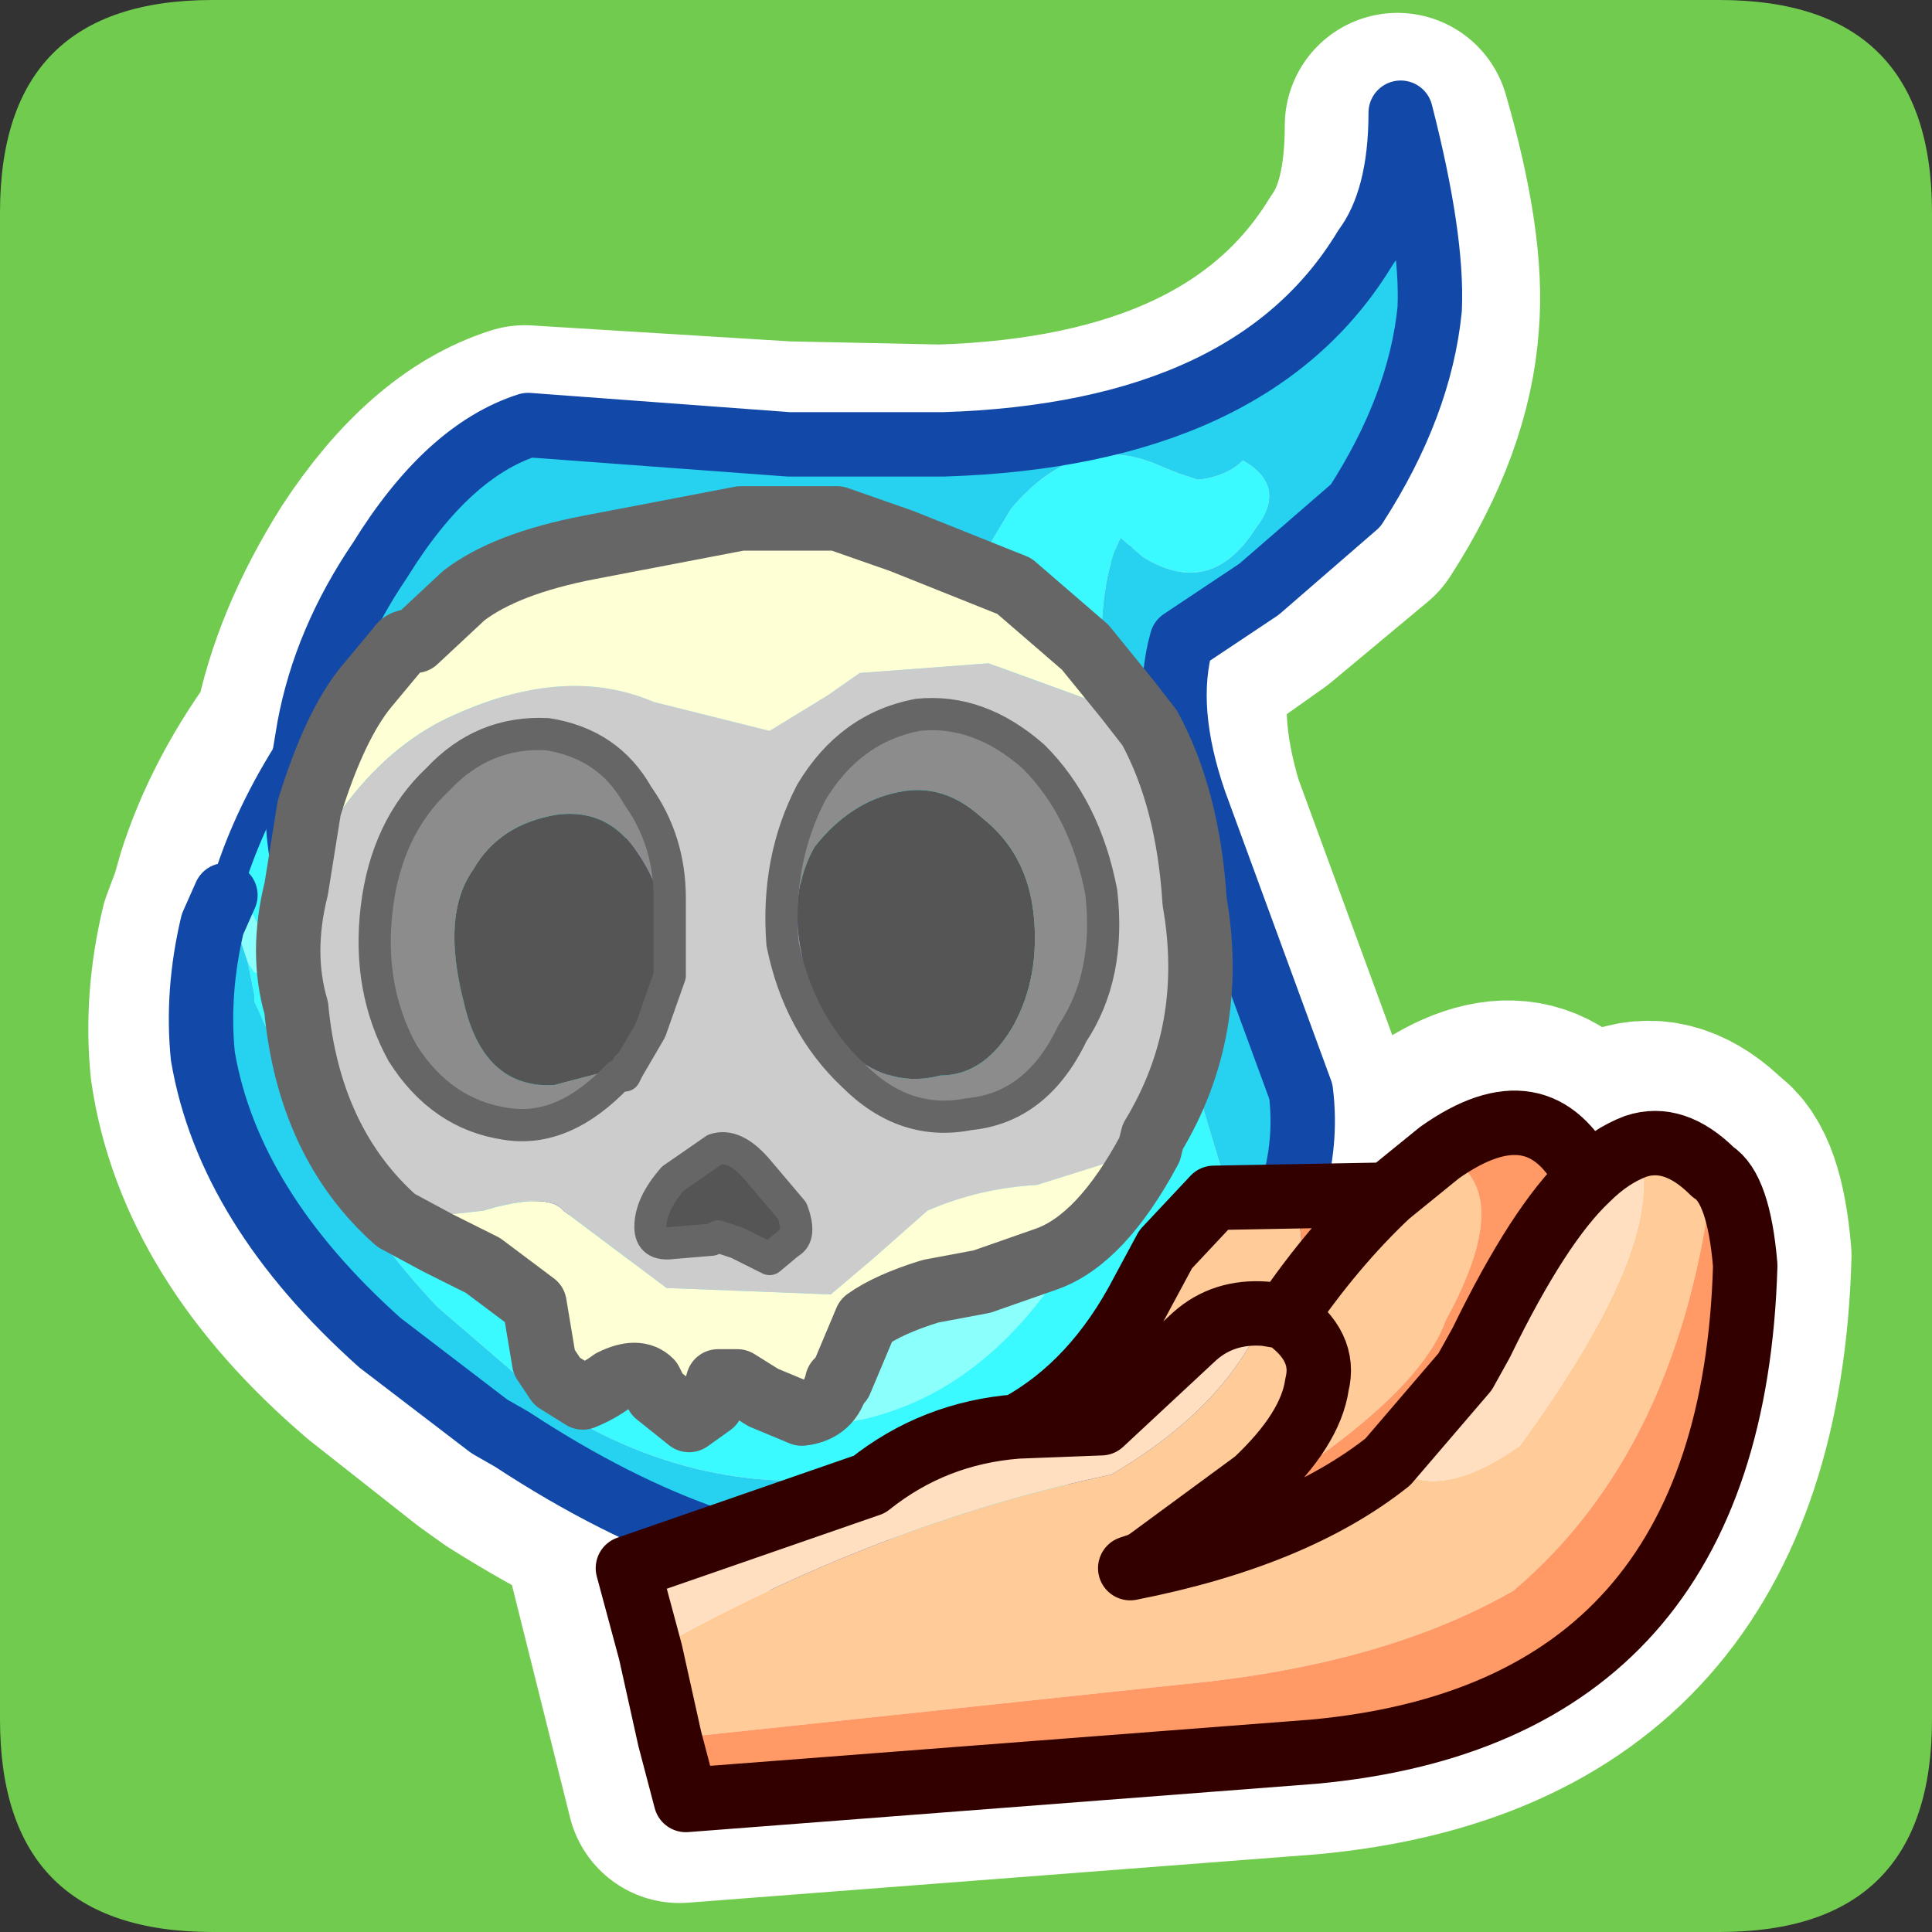 <?xml version="1.0" encoding="UTF-8" standalone="no"?>
<svg xmlns:ffdec="https://www.free-decompiler.com/flash" xmlns:xlink="http://www.w3.org/1999/xlink" ffdec:objectType="frame" height="30.0px" width="30.0px" xmlns="http://www.w3.org/2000/svg">
  <rect width="100%" height="100%" fill="#333333" stroke="none"/>
  <g transform="matrix(1.0, 0.0, 0.0, 1.0, 0.0, 0.0)">
    <use ffdec:characterId="1" height="30.0" transform="matrix(1.0, 0.0, 0.0, 1.0, 0.0, 0.0)" width="30.0" xlink:href="#shape0"/>
  </g>
  <defs>
    <g id="shape0" transform="matrix(1.0, 0.0, 0.0, 1.0, 0.0, 0.0)">
      <path d="M0.0 0.0 L30.0 0.0 30.0 30.0 0.0 30.0 0.0 0.0" fill="#33cc66" fill-opacity="0.0" fill-rule="evenodd" stroke="none"/>
      <path d="M3.3 0.0 L26.7 0.0 Q30.0 0.0 30.0 3.3 L30.0 26.7 Q30.0 30.0 26.7 30.0 L3.3 30.0 Q0.0 30.0 0.0 26.7 L0.0 3.3 Q0.0 0.0 3.3 0.0" fill="#70cb4e" fill-rule="evenodd" stroke="none"/>
      <path d="M18.0 19.25 L17.65 19.9 Q16.9 21.35 15.7 22.0 L17.0 21.95 18.45 20.6 Q18.9 20.2 19.55 20.25 L19.85 20.3 21.45 18.4 18.75 18.45 18.0 19.25 M15.7 22.0 Q14.4 22.1 13.4 22.9 L9.65 24.2 10.55 27.8 20.3 27.05 Q26.8 26.45 27.0 19.5 26.9 18.3 26.5 18.05 25.9 17.45 25.3 17.65 L24.55 18.15 Q23.8 18.85 22.9 20.7 L22.65 21.15 21.45 22.55 Q20.0 23.7 17.45 24.2 L17.6 24.15 17.7 24.1 19.4 22.85 Q20.25 22.05 20.35 21.35 20.5 20.75 19.85 20.3 M24.55 18.15 Q23.8 16.65 22.25 17.75 L21.45 18.4" fill="none" stroke="#ffffff" stroke-linecap="round" stroke-linejoin="round" stroke-width="3.5"/>
      <path d="M3.55 13.75 Q3.9 12.65 4.65 11.6 L4.75 11.45 Q5.0 10.15 5.85 8.8 6.9 7.2 8.15 6.8 L12.2 7.05 14.6 7.1 Q19.4 6.95 21.2 4.0 21.7 3.3 21.7 1.95 22.25 3.85 22.15 5.0 22.05 6.45 21.05 8.0 L19.55 9.25 18.35 10.1 Q18.05 11.15 18.5 12.65 L20.15 17.15 20.05 18.7 Q19.8 20.15 18.95 21.45 17.0 24.45 13.85 24.6 11.15 24.6 7.9 22.55 L7.55 22.3 5.9 21.0 Q3.5 18.95 3.15 16.55 3.05 15.55 3.3 14.5 L3.45 14.1 3.55 13.75 M9.4 16.0 L9.05 15.45 9.0 15.25 Q8.95 14.7 9.65 13.85 L9.9 13.65 11.5 13.75 Q12.65 14.55 13.05 15.6 13.5 16.95 12.9 17.9 12.5 18.55 11.15 18.8 L8.8 18.5 7.7 18.05 Q5.4 16.45 4.8 14.15 4.5 13.2 4.55 12.4 L4.75 11.45" fill="none" stroke="#ffffff" stroke-linecap="round" stroke-linejoin="round" stroke-width="3.5"/>
      <path d="M3.6 13.55 L3.9 14.15 4.0 14.35 4.55 15.15 Q5.75 17.15 6.65 17.9 L6.65 18.0 Q7.0 18.5 7.9 19.1 L8.5 19.45 11.85 19.75 Q13.3 19.45 14.35 18.65 L14.45 18.55 14.75 18.3 14.85 18.2 Q15.5 17.1 15.65 15.65 15.65 14.6 15.25 13.85 L14.65 13.15 Q15.05 12.85 14.9 12.3 L14.85 12.15 Q14.7 11.7 14.15 11.35 L14.0 11.3 14.0 11.05 13.55 10.65 Q13.2 10.55 12.9 10.95 L12.85 11.2 12.05 11.5 11.9 11.75 11.85 11.8 11.05 11.75 10.65 11.75 10.15 11.45 9.85 11.45 9.65 11.35 Q8.75 11.3 8.15 12.3 7.65 13.05 7.75 14.3 8.0 15.5 8.75 16.15 9.8 16.65 10.2 16.0 10.35 15.65 10.1 15.35 L9.9 15.35 9.95 15.3 9.95 15.05 10.1 15.0 10.5 14.9 10.45 14.95 Q10.35 15.05 10.4 15.25 L10.7 15.7 Q11.05 16.0 11.25 15.6 L11.3 15.35 11.25 15.2 11.15 14.95 11.25 15.05 11.7 15.5 Q11.95 15.85 11.55 16.45 L11.25 16.75 10.6 17.2 9.15 17.15 8.75 16.85 Q7.85 16.3 7.35 15.25 L7.15 14.65 Q6.7 12.8 7.9 10.65 L8.25 10.3 8.6 9.8 10.25 10.45 11.9 10.7 13.05 10.0 Q14.15 9.6 15.5 10.35 L15.6 10.45 15.6 11.0 15.6 11.55 Q15.95 13.0 16.95 15.25 L17.0 15.3 17.5 16.35 Q17.7 17.8 16.5 19.7 14.85 22.2 12.25 22.15 10.35 22.05 8.55 20.95 L6.75 19.3 6.6 19.1 6.55 18.6 4.75 16.1 4.0 15.1 3.95 15.1 3.85 14.95 3.5 13.9 3.6 13.55" fill="#8afffb" fill-rule="evenodd" stroke="none"/>
      <path d="M14.0 11.3 L14.15 11.35 Q14.7 11.7 14.85 12.15 L14.9 12.3 Q15.05 12.85 14.65 13.15 L15.25 13.85 Q15.65 14.6 15.65 15.65 15.5 17.1 14.85 18.2 L14.75 18.3 14.45 18.55 14.35 18.65 Q13.3 19.45 11.85 19.75 L8.5 19.45 7.9 19.1 Q7.0 18.5 6.65 18.0 L6.65 17.9 Q5.75 17.15 4.55 15.15 L4.0 14.35 3.9 14.15 3.6 13.55 Q3.95 12.5 4.65 11.45 L4.8 11.3 4.65 12.2 Q4.55 13.0 4.85 13.95 5.45 16.25 7.75 17.85 L8.8 18.35 11.2 18.65 Q12.55 18.4 12.95 17.7 13.55 16.75 13.1 15.45 12.65 14.4 11.5 13.65 10.55 13.0 9.9 13.5 L9.7 13.65 Q9.0 14.55 9.0 15.15 L9.1 15.25 9.2 15.05 9.7 14.7 10.0 14.5 11.8 14.65 11.85 14.7 Q12.45 16.15 12.05 16.85 L10.95 17.65 Q10.1 17.8 9.1 17.35 L8.95 17.25 Q7.05 16.1 6.75 13.85 6.5 12.2 7.1 10.75 L7.65 9.75 8.4 8.85 9.3 8.85 10.35 9.2 11.6 9.4 Q13.55 9.85 15.1 8.9 L15.4 8.4 15.7 7.9 Q16.75 6.65 18.05 7.25 L18.3 7.35 18.6 7.45 Q19.05 7.4 19.3 7.15 20.0 7.55 19.5 8.2 18.8 9.3 17.75 8.65 L17.4 8.35 Q17.1 8.95 17.1 10.05 L17.2 11.4 Q17.55 13.35 18.65 17.1 L18.95 18.1 18.75 18.95 18.25 19.95 Q16.55 22.45 13.8 22.85 11.05 23.4 8.6 21.85 L6.8 20.3 Q5.7 19.15 4.9 17.65 L3.95 15.55 3.95 15.45 3.85 14.95 3.95 15.1 4.0 15.1 4.75 16.1 6.55 18.6 6.6 19.1 6.75 19.3 8.55 20.95 Q10.35 22.05 12.25 22.15 14.85 22.2 16.5 19.7 17.7 17.8 17.5 16.35 L17.0 15.3 16.95 15.25 Q15.95 13.0 15.6 11.55 L15.6 11.0 15.6 10.45 15.5 10.35 Q14.15 9.6 13.05 10.0 L11.9 10.7 10.25 10.45 8.6 9.8 8.25 10.3 7.9 10.65 Q6.7 12.8 7.15 14.65 L7.35 15.25 Q7.85 16.3 8.75 16.85 L9.15 17.15 10.6 17.2 11.25 16.75 11.55 16.45 Q11.95 15.85 11.7 15.5 L11.25 15.05 11.15 14.95 11.0 14.9 10.7 14.8 10.5 14.9 10.1 15.0 9.95 15.05 9.95 15.3 9.9 15.35 10.1 15.35 Q10.35 15.65 10.2 16.0 9.8 16.65 8.75 16.15 8.0 15.5 7.75 14.3 7.65 13.05 8.15 12.3 8.75 11.3 9.65 11.35 L9.85 11.45 10.15 11.45 10.65 11.75 11.05 11.75 11.85 11.8 11.9 11.75 12.05 11.5 12.85 11.2 12.75 11.45 Q12.65 11.8 12.85 12.0 L13.0 12.2 13.3 12.35 13.7 12.05 14.0 11.3 M9.45 15.8 Q9.15 15.75 9.1 15.25 9.15 15.75 9.45 15.8" fill="#3af9ff" fill-rule="evenodd" stroke="none"/>
      <path d="M3.5 13.9 L3.85 14.95 3.95 15.45 3.95 15.55 4.9 17.65 Q5.7 19.15 6.8 20.3 L8.6 21.85 Q11.05 23.4 13.8 22.85 16.55 22.45 18.25 19.95 L18.75 18.95 18.95 18.1 18.65 17.1 Q17.55 13.35 17.2 11.4 L17.1 10.05 Q17.1 8.95 17.4 8.35 L17.75 8.65 Q18.8 9.3 19.5 8.2 20.0 7.55 19.3 7.15 19.05 7.4 18.6 7.45 L18.3 7.35 18.05 7.25 Q16.75 6.65 15.7 7.9 L15.4 8.4 15.1 8.9 Q13.55 9.85 11.6 9.4 L10.35 9.2 9.3 8.85 8.4 8.85 7.65 9.75 7.1 10.75 Q6.5 12.2 6.75 13.85 7.05 16.1 8.95 17.25 L9.1 17.35 Q10.1 17.8 10.95 17.65 L12.05 16.85 Q12.45 16.15 11.85 14.7 L11.8 14.65 10.0 14.5 9.7 14.7 9.2 15.05 9.1 15.25 9.0 15.15 Q9.0 14.55 9.7 13.65 L9.9 13.5 Q10.55 13.0 11.5 13.65 12.65 14.4 13.1 15.45 13.55 16.75 12.95 17.7 12.55 18.4 11.2 18.65 L8.8 18.35 7.75 17.85 Q5.45 16.25 4.85 13.95 4.55 13.0 4.65 12.2 L4.8 11.3 Q5.05 9.95 5.9 8.7 6.95 7.0 8.2 6.6 L12.25 6.9 14.65 6.9 Q19.45 6.75 21.2 3.85 21.75 3.1 21.75 1.75 22.25 3.7 22.2 4.8 22.05 6.3 21.05 7.85 L19.55 9.15 18.35 9.95 Q18.05 11.0 18.55 12.45 L20.2 16.95 Q20.3 17.75 20.05 18.55 19.85 19.95 19.0 21.25 17.05 24.25 13.9 24.4 11.15 24.45 7.95 22.35 L7.6 22.15 5.9 20.85 Q3.55 18.75 3.15 16.4 3.05 15.4 3.3 14.35 L3.5 13.9" fill="#27d2f0" fill-rule="evenodd" stroke="none"/>
      <path d="M11.15 14.95 L11.25 15.2 11.3 15.35 11.25 15.6 Q11.05 16.0 10.7 15.7 L10.4 15.25 Q10.35 15.05 10.45 14.95 L10.5 14.9 10.7 14.8 11.0 14.9 11.15 14.95 M12.85 11.2 L12.9 10.95 Q13.2 10.55 13.55 10.65 L14.0 11.05 14.0 11.3 13.7 12.05 13.3 12.35 13.0 12.2 12.85 12.0 Q12.65 11.8 12.75 11.45 L12.85 11.2" fill="#ffffff" fill-rule="evenodd" stroke="none"/>
      <path d="M3.6 13.55 L3.5 13.9 M9.1 15.25 Q9.15 15.75 9.45 15.8 M4.8 11.3 L4.65 11.45 Q3.95 12.5 3.6 13.55" fill="none" stroke="#1249a8" stroke-linecap="round" stroke-linejoin="round" stroke-width="0.5"/>
      <path d="M9.1 15.25 L9.0 15.15 Q9.0 14.55 9.7 13.65 L9.9 13.5 Q10.55 13.0 11.5 13.65 12.65 14.4 13.1 15.45 13.55 16.75 12.95 17.7 12.55 18.4 11.2 18.65 L8.8 18.35 7.75 17.85 Q5.45 16.25 4.85 13.95 4.55 13.0 4.65 12.2 L4.8 11.3 Q5.05 9.95 5.9 8.7 6.95 7.0 8.2 6.6 L12.25 6.9 14.65 6.9 Q19.45 6.75 21.2 3.85 21.75 3.1 21.75 1.75 22.25 3.7 22.2 4.8 22.05 6.3 21.05 7.85 L19.55 9.15 18.35 9.95 Q18.05 11.0 18.55 12.45 L20.2 16.95 Q20.3 17.75 20.05 18.55 19.85 19.95 19.0 21.25 17.05 24.25 13.9 24.4 11.15 24.45 7.95 22.35 L7.6 22.15 5.9 20.85 Q3.55 18.75 3.15 16.4 3.05 15.4 3.3 14.35 L3.5 13.9" fill="none" stroke="#1249a8" stroke-linecap="round" stroke-linejoin="round" stroke-width="1.0"/>
      <path d="M4.6 13.8 L4.8 12.55 Q5.2 11.25 5.7 10.65 L6.2 10.05 Q6.25 9.95 6.45 9.95 L7.2 9.25 Q7.85 8.75 9.15 8.5 L11.5 8.05 13.0 8.05 14.0 8.4 15.75 9.1 16.85 10.05 17.5 10.85 17.85 11.3 17.0 10.9 15.35 10.3 13.35 10.45 12.85 10.8 11.95 11.35 10.15 10.9 Q8.75 10.3 6.95 11.15 5.5 11.85 4.6 13.8 M17.85 17.85 Q17.1 19.25 16.25 19.55 L15.25 19.9 14.45 20.05 Q13.8 20.25 13.45 20.5 L13.05 21.45 13.0 21.45 Q12.9 21.9 12.45 21.95 L11.85 21.7 11.45 21.45 11.2 21.45 11.15 21.45 11.05 21.8 10.7 22.05 10.2 21.65 10.1 21.45 Q9.9 21.25 9.5 21.45 9.3 21.6 9.05 21.7 L8.65 21.45 8.45 21.15 8.3 20.25 7.5 19.65 6.8 19.3 6.15 18.95 7.5 18.8 Q8.5 18.5 8.75 18.8 L10.35 20.0 12.9 20.1 13.55 19.55 14.4 18.8 Q15.2 18.45 16.1 18.4 L17.85 17.85" fill="#ffffd5" fill-rule="evenodd" stroke="none"/>
      <path d="M4.6 13.8 Q5.5 11.85 6.95 11.15 8.75 10.3 10.15 10.9 L11.95 11.35 12.85 10.8 13.35 10.45 15.35 10.3 17.0 10.9 17.85 11.3 Q18.45 12.4 18.55 14.0 18.9 16.0 17.9 17.65 L17.85 17.85 16.1 18.4 Q15.2 18.45 14.4 18.8 L13.55 19.55 12.9 20.1 10.35 20.0 8.75 18.8 Q8.5 18.5 7.5 18.8 L6.15 18.95 Q4.8 17.75 4.6 15.65 4.35 14.8 4.6 13.8 M10.4 14.85 L10.4 13.95 Q10.4 13.05 9.9 12.35 9.45 11.55 8.5 11.4 7.5 11.35 6.8 12.1 6.0 12.85 5.85 14.1 5.7 15.35 6.25 16.35 6.85 17.3 7.85 17.45 8.75 17.6 9.6 16.7 L9.7 16.7 9.75 16.6 10.1 16.0 10.4 15.15 10.4 14.95 10.4 14.85 M14.25 11.1 Q13.2 11.3 12.6 12.3 12.05 13.35 12.15 14.65 12.4 15.9 13.25 16.7 14.05 17.5 15.05 17.3 16.1 17.2 16.65 16.05 17.25 15.15 17.1 13.85 16.85 12.55 16.05 11.75 15.2 11.0 14.25 11.1 M11.45 19.3 L11.95 19.55 12.25 19.3 Q12.45 19.2 12.3 18.8 L11.75 18.15 Q11.4 17.75 11.1 17.85 L10.45 18.3 Q10.1 18.7 10.1 19.05 10.1 19.35 10.45 19.3 L11.05 19.25 11.15 19.2 11.45 19.3" fill="#cccccc" fill-rule="evenodd" stroke="none"/>
      <path d="M9.7 16.7 L9.6 16.7 Q8.75 17.6 7.85 17.45 6.85 17.3 6.25 16.35 5.7 15.35 5.85 14.1 6.0 12.85 6.8 12.1 7.5 11.35 8.5 11.4 9.45 11.55 9.9 12.35 10.4 13.05 10.4 13.95 L10.4 14.85 Q10.35 13.9 9.9 13.25 9.45 12.55 8.65 12.65 7.75 12.8 7.35 13.5 6.85 14.2 7.2 15.55 7.5 16.9 8.6 16.85 L9.75 16.55 9.7 16.7 M13.95 12.3 Q13.2 12.45 12.65 13.15 12.25 13.85 12.45 14.8 12.6 15.75 13.2 16.35 13.85 16.9 14.6 16.7 15.3 16.7 15.75 15.9 16.15 15.15 16.05 14.2 15.95 13.25 15.25 12.7 14.65 12.15 13.95 12.3 M14.25 11.1 Q15.2 11.0 16.05 11.75 16.85 12.55 17.1 13.85 17.25 15.15 16.65 16.05 16.1 17.2 15.05 17.3 14.05 17.5 13.25 16.7 12.4 15.9 12.15 14.65 12.05 13.35 12.6 12.3 13.2 11.3 14.25 11.1" fill="#8c8c8c" fill-rule="evenodd" stroke="none"/>
      <path d="M10.4 14.85 L10.4 14.95 10.4 15.15 10.1 16.0 9.75 16.6 9.75 16.55 8.6 16.85 Q7.5 16.9 7.2 15.55 6.85 14.2 7.35 13.5 7.75 12.8 8.65 12.65 9.45 12.55 9.9 13.25 10.35 13.9 10.4 14.85 M13.95 12.3 Q14.65 12.15 15.25 12.7 15.95 13.25 16.05 14.2 16.15 15.15 15.75 15.9 15.3 16.7 14.6 16.7 13.85 16.9 13.2 16.35 12.6 15.75 12.45 14.8 12.25 13.85 12.65 13.15 13.2 12.45 13.95 12.3 M11.45 19.3 L11.15 19.2 11.05 19.25 10.45 19.3 Q10.1 19.35 10.1 19.05 10.1 18.7 10.45 18.3 L11.1 17.85 Q11.4 17.75 11.75 18.15 L12.3 18.8 Q12.45 19.2 12.25 19.3 L11.95 19.55 11.45 19.3" fill="#555555" fill-rule="evenodd" stroke="none"/>
      <path d="M17.85 11.3 L17.5 10.85 16.85 10.05 15.75 9.1 14.0 8.4 13.0 8.05 11.5 8.05 9.15 8.5 Q7.85 8.75 7.2 9.25 L6.45 9.95 Q6.25 9.95 6.2 10.05 L5.7 10.65 Q5.2 11.25 4.8 12.55 L4.6 13.8 Q4.35 14.8 4.6 15.65 4.8 17.75 6.15 18.95 L6.8 19.3 7.5 19.65 8.3 20.25 8.45 21.15 8.65 21.45 9.05 21.7 Q9.3 21.6 9.5 21.45 9.9 21.25 10.1 21.45 L10.2 21.65 10.7 22.05 11.05 21.8 11.15 21.45 11.2 21.45 11.45 21.45 11.85 21.7 12.45 21.95 Q12.9 21.9 13.0 21.45 L13.05 21.45 13.45 20.5 Q13.8 20.25 14.45 20.05 L15.25 19.9 16.25 19.55 Q17.1 19.25 17.85 17.85 L17.9 17.65 Q18.9 16.0 18.55 14.0 18.45 12.4 17.85 11.3" fill="none" stroke="#666666" stroke-linecap="round" stroke-linejoin="round" stroke-width="1.0"/>
      <path d="M9.7 16.7 L9.6 16.7 Q8.75 17.6 7.85 17.45 6.85 17.3 6.25 16.35 5.7 15.35 5.85 14.1 6.0 12.85 6.8 12.1 7.5 11.35 8.5 11.4 9.45 11.55 9.9 12.35 10.4 13.05 10.4 13.95 L10.4 14.85 10.4 14.95 10.4 15.15 10.1 16.0 9.75 16.6 9.7 16.7 9.75 16.55 M14.25 11.1 Q15.2 11.0 16.05 11.75 16.85 12.55 17.1 13.85 17.25 15.15 16.65 16.05 16.1 17.2 15.05 17.3 14.05 17.5 13.25 16.7 12.4 15.9 12.15 14.65 12.05 13.35 12.6 12.3 13.2 11.3 14.25 11.1 M11.45 19.3 L11.15 19.2 11.05 19.25 10.45 19.3 Q10.1 19.35 10.1 19.05 10.1 18.7 10.45 18.3 L11.1 17.85 Q11.4 17.75 11.75 18.15 L12.3 18.8 Q12.45 19.2 12.25 19.3 L11.95 19.55 11.45 19.3 Z" fill="none" stroke="#666666" stroke-linecap="round" stroke-linejoin="round" stroke-width="0.5"/>
      <path d="M15.8 22.15 Q17.0 21.5 17.75 20.05 L18.1 19.4 18.85 18.6 Q20.8 18.15 19.95 20.45 L19.65 20.4 19.95 20.45 Q20.6 20.9 20.45 21.5 20.35 22.2 19.5 23.0 L17.8 24.25 19.5 23.0 Q20.35 22.2 20.45 21.5 20.6 20.9 19.95 20.45 20.7 19.35 21.55 18.55 L22.35 17.9 Q23.6 18.4 22.45 20.5 21.9 22.05 17.8 24.25 L17.7 24.3 17.55 24.35 Q20.1 23.85 21.55 22.7 22.25 23.4 23.6 22.45 26.0 19.15 25.4 17.8 26.0 17.6 26.6 18.2 26.1 22.5 23.5 24.7 21.5 25.85 18.4 26.15 L10.4 27.0 10.1 25.65 Q13.65 23.65 17.25 22.9 19.05 21.85 19.65 20.4 19.0 20.35 18.55 20.75 L17.1 22.1 15.8 22.15" fill="#ffcc99" fill-rule="evenodd" stroke="none"/>
      <path d="M15.8 22.15 L17.1 22.1 18.55 20.75 Q19.0 20.35 19.65 20.4 19.05 21.85 17.25 22.9 13.65 23.65 10.1 25.65 L9.75 24.35 13.5 23.05 Q14.5 22.25 15.8 22.15 M24.65 18.3 Q25.0 17.95 25.4 17.8 26.0 19.15 23.6 22.45 22.25 23.4 21.55 22.7 L22.75 21.3 23.0 20.85 Q23.9 19.0 24.65 18.3" fill="#ffdfbf" fill-rule="evenodd" stroke="none"/>
      <path d="M19.95 20.45 Q20.8 18.15 18.85 18.6 L21.55 18.55 Q20.7 19.35 19.95 20.45 M22.35 17.9 Q23.9 16.8 24.65 18.3 23.9 19.0 23.0 20.85 L22.75 21.3 21.55 22.7 Q20.1 23.85 17.55 24.35 L17.7 24.3 17.8 24.25 Q21.9 22.05 22.45 20.5 23.6 18.4 22.35 17.9 M26.6 18.2 Q27.0 18.45 27.1 19.65 26.9 26.6 20.4 27.2 L10.65 27.95 10.4 27.0 18.4 26.15 Q21.5 25.85 23.5 24.7 26.1 22.5 26.6 18.2" fill="#ff9966" fill-rule="evenodd" stroke="none"/>
      <path d="M18.85 18.6 L18.1 19.4 17.75 20.05 Q17.0 21.5 15.8 22.15 L17.1 22.1 18.55 20.75 Q19.0 20.35 19.65 20.4 L19.95 20.45 Q20.7 19.35 21.55 18.55 L22.35 17.9 Q23.9 16.8 24.65 18.3 25.0 17.95 25.4 17.8 26.0 17.6 26.6 18.2 27.0 18.45 27.1 19.65 26.9 26.6 20.4 27.2 L10.65 27.95 10.4 27.0 10.1 25.65 9.75 24.35 13.5 23.05 Q14.5 22.25 15.8 22.15 M18.85 18.6 L21.55 18.55 M21.55 22.7 Q20.1 23.85 17.55 24.35 L17.7 24.3 17.8 24.25 19.5 23.0 Q20.35 22.2 20.45 21.5 20.6 20.9 19.95 20.45 M24.65 18.3 Q23.9 19.0 23.0 20.85 L22.75 21.3 21.55 22.7" fill="none" stroke="#330000" stroke-linecap="round" stroke-linejoin="round" stroke-width="1.0"/>
    </g>
  </defs>
</svg>
